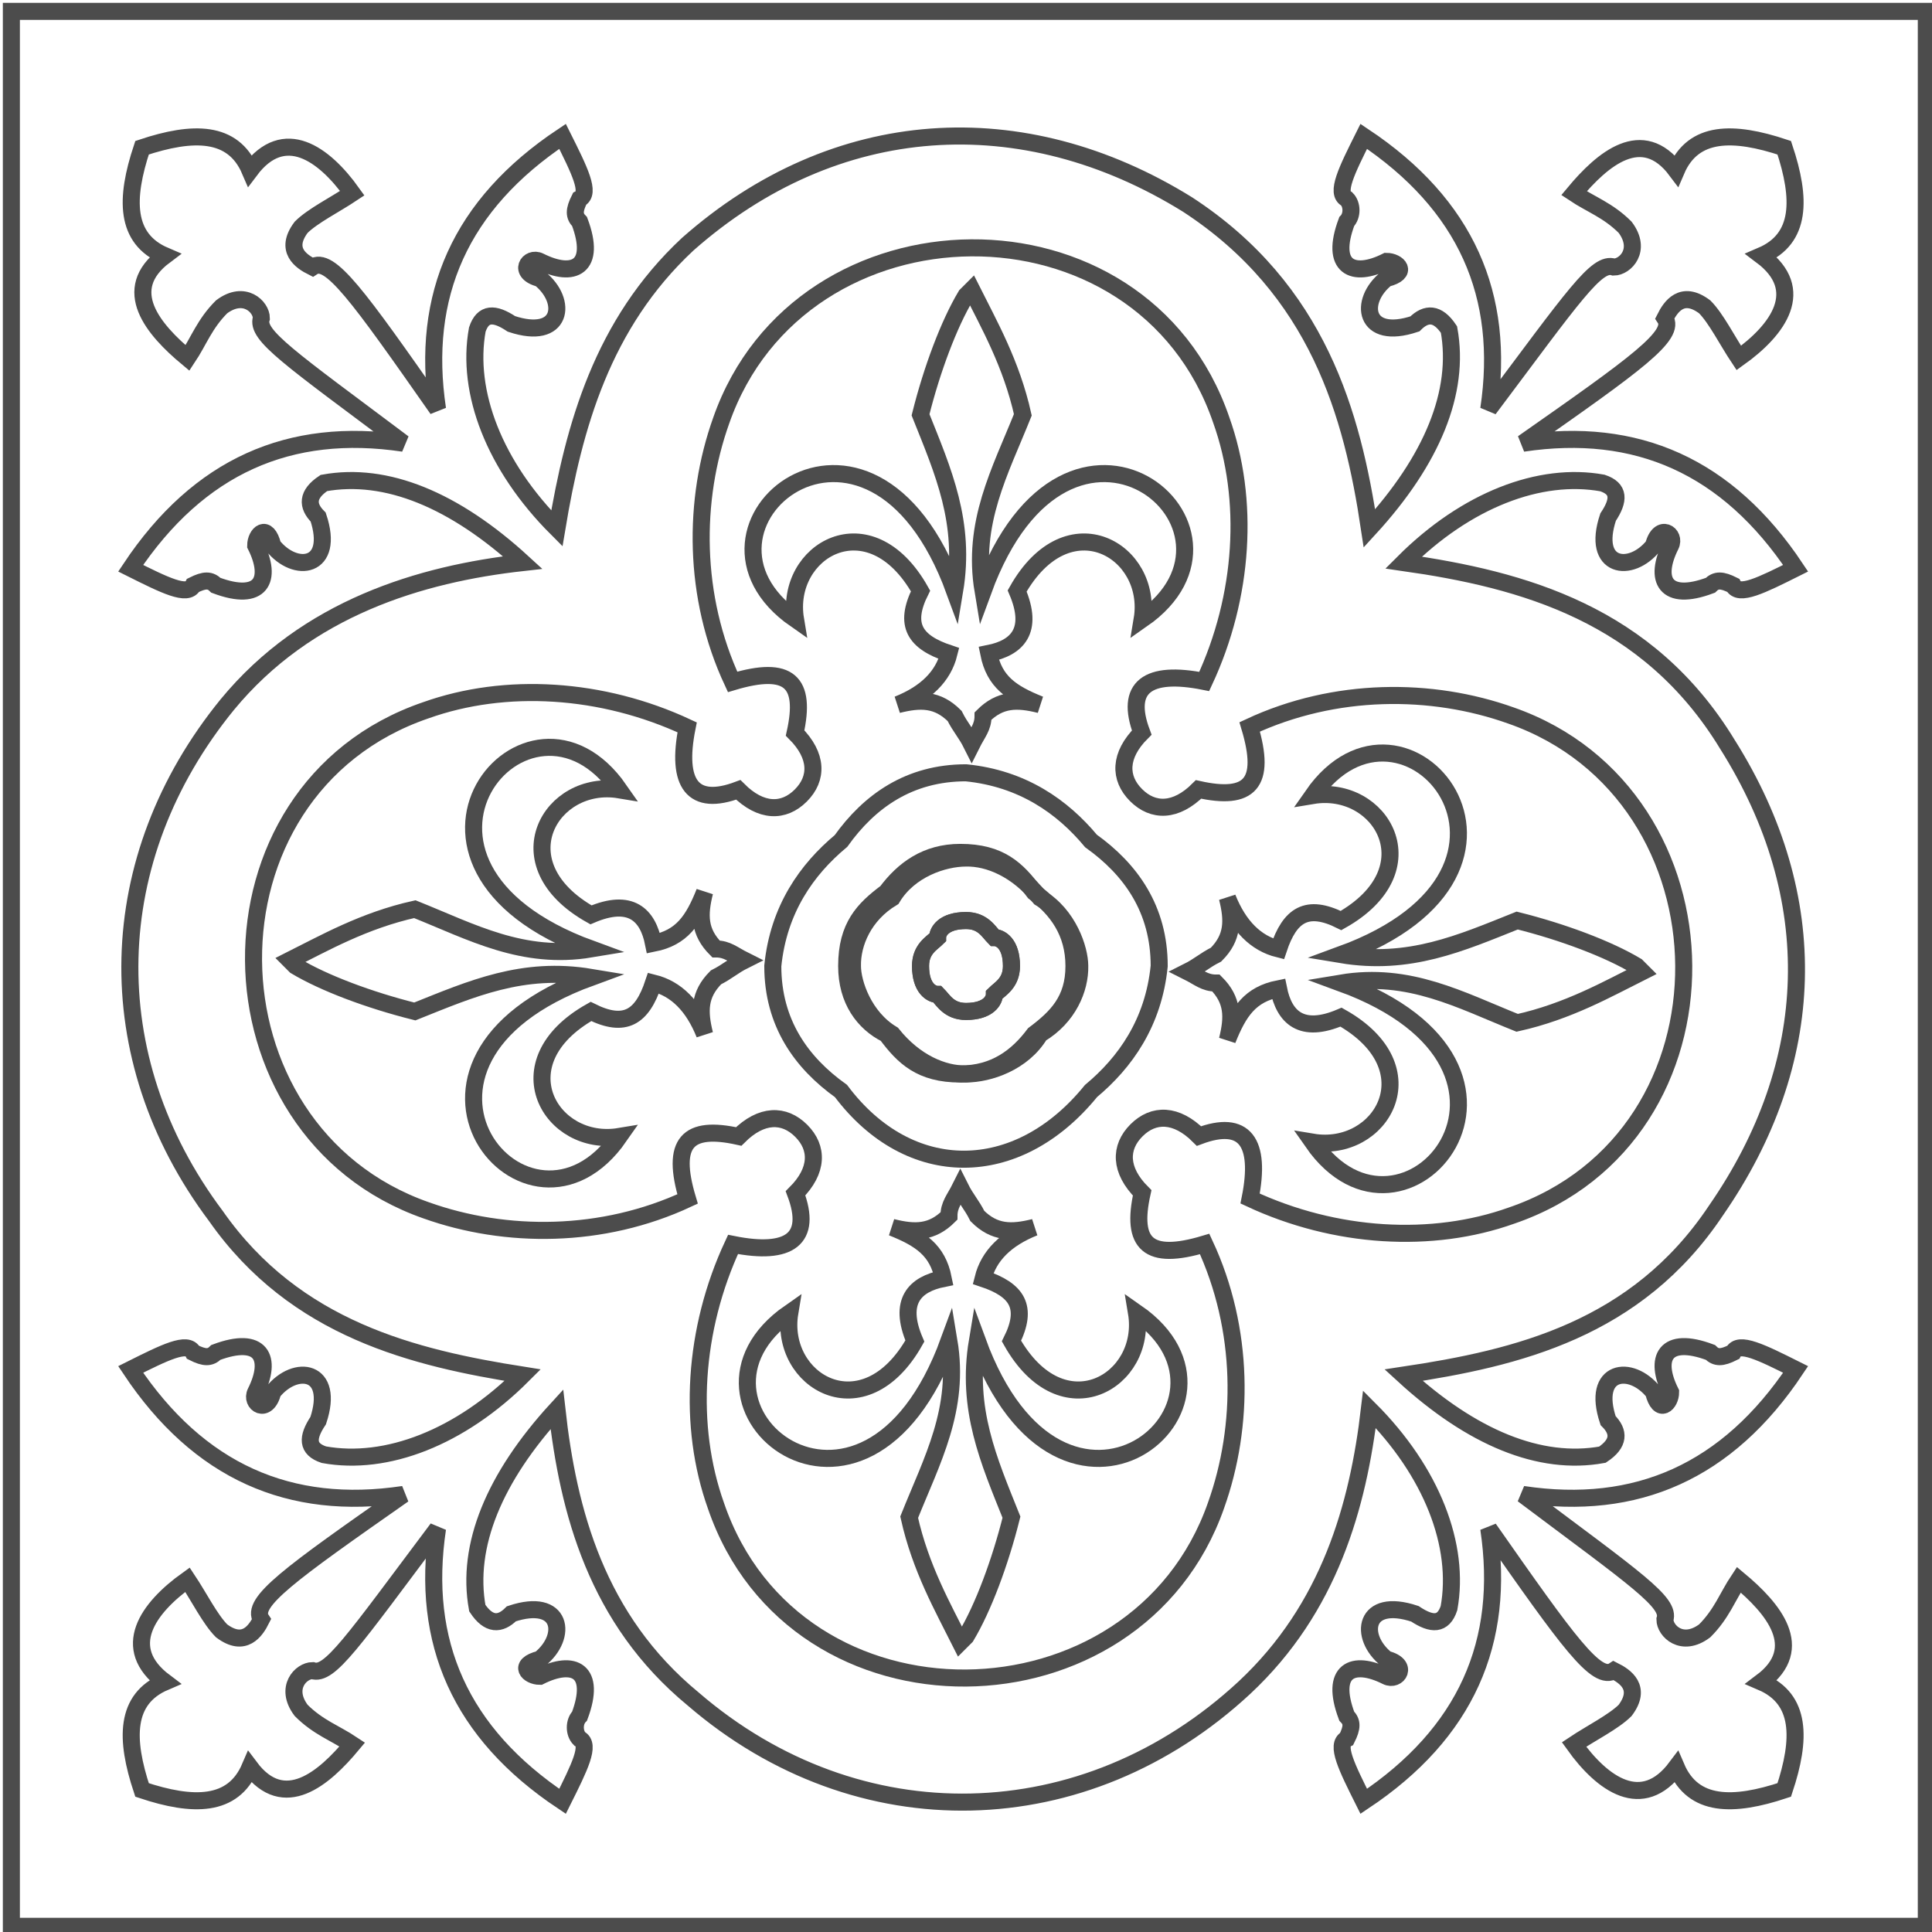 <?xml version="1.0" encoding="UTF-8"?>
<!DOCTYPE svg PUBLIC "-//W3C//DTD SVG 1.1//EN" "http://www.w3.org/Graphics/SVG/1.1/DTD/svg11.dtd">
<!-- Creator: CorelDRAW -->
<svg xmlns="http://www.w3.org/2000/svg" xml:space="preserve" width="110px" height="110px" style="shape-rendering:geometricPrecision; text-rendering:geometricPrecision; image-rendering:optimizeQuality; fill-rule:evenodd; clip-rule:evenodd"
viewBox="0 0 0.34 0.34"
 xmlns:xlink="http://www.w3.org/1999/xlink">
 <defs>
  <style type="text/css">
   <![CDATA[
    .str0 {stroke:#4C4C4C;stroke-width:0.003}
    .fil0 {fill:none}
   ]]>
  </style>
 </defs>
 <g id="Plan_x0020_1">
  <g id="_202287416">
   <rect id="_202287272" class="fil0 str0" x="0.002" y="0.002" width="0.337" height="0.337"/>
   <path id="_202287200" class="fil0 str0" d="M0.304 0.131c-0.014,-0.023 -0.036,-0.029 -0.057,-0.032 0.011,-0.011 0.024,-0.016 0.035,-0.014 0.003,0.001 0.003,0.003 0.001,0.006 -0.003,0.009 0.004,0.01 0.008,0.005 0.001,-0.004 0.004,-0.002 0.003,0 -0.003,0.006 -0.001,0.01 0.007,0.007 0.001,-0.001 0.002,-0.001 0.004,-0 0.001,0.002 0.005,-0 0.011,-0.003 -0.012,-0.018 -0.028,-0.025 -0.048,-0.022 0.02,-0.014 0.027,-0.019 0.025,-0.022 0.001,-0.002 0.003,-0.005 0.007,-0.002 0.002,0.002 0.004,0.006 0.006,0.009 0.007,-0.005 0.012,-0.012 0.004,-0.018 0.007,-0.003 0.007,-0.01 0.004,-0.019 -0.009,-0.003 -0.016,-0.003 -0.019,0.004 -0.006,-0.008 -0.013,-0.002 -0.018,0.004 0.003,0.002 0.006,0.003 0.009,0.006 0.003,0.004 0,0.007 -0.002,0.007 -0.003,-0.001 -0.007,0.005 -0.022,0.025 0.003,-0.02 -0.004,-0.036 -0.022,-0.048 -0.003,0.006 -0.005,0.01 -0.003,0.011 0.001,0.001 0.001,0.003 -0,0.004 -0.003,0.008 0.001,0.01 0.007,0.007 0.002,-0 0.004,0.002 0,0.003 -0.005,0.004 -0.004,0.011 0.005,0.008 0.002,-0.002 0.004,-0.002 0.006,0.001 0.002,0.011 -0.003,0.023 -0.014,0.035 -0.003,-0.02 -0.009,-0.042 -0.032,-0.057 -0.029,-0.018 -0.062,-0.016 -0.088,0.007 -0.015,0.014 -0.02,0.032 -0.023,0.05 -0.011,-0.011 -0.016,-0.024 -0.014,-0.035 0.001,-0.003 0.003,-0.003 0.006,-0.001 0.009,0.003 0.01,-0.004 0.005,-0.008 -0.004,-0.001 -0.002,-0.004 0,-0.003 0.006,0.003 0.01,0.001 0.007,-0.007 -0.001,-0.001 -0.001,-0.002 -0,-0.004 0.002,-0.001 -0,-0.005 -0.003,-0.011 -0.018,0.012 -0.025,0.028 -0.022,0.048 -0.014,-0.02 -0.019,-0.027 -0.022,-0.025 -0.002,-0.001 -0.005,-0.003 -0.002,-0.007 0.002,-0.002 0.006,-0.004 0.009,-0.006 -0.005,-0.007 -0.012,-0.012 -0.018,-0.004 -0.003,-0.007 -0.01,-0.007 -0.019,-0.004 -0.003,0.009 -0.003,0.016 0.004,0.019 -0.008,0.006 -0.002,0.013 0.004,0.018 0.002,-0.003 0.003,-0.006 0.006,-0.009 0.004,-0.003 0.007,-0 0.007,0.002 -0.001,0.003 0.005,0.007 0.025,0.022 -0.02,-0.003 -0.036,0.004 -0.048,0.022 0.006,0.003 0.01,0.005 0.011,0.003 0.002,-0.001 0.003,-0.001 0.004,0 0.008,0.003 0.01,-0.001 0.007,-0.007 -0,-0.002 0.002,-0.004 0.003,-0 0.004,0.005 0.011,0.004 0.008,-0.005 -0.002,-0.002 -0.002,-0.004 0.001,-0.006 0.011,-0.002 0.023,0.003 0.035,0.014 -0.018,0.002 -0.038,0.008 -0.052,0.025 -0.022,0.027 -0.023,0.062 -0.002,0.09 0.014,0.02 0.035,0.025 0.054,0.028 -0.011,0.011 -0.024,0.016 -0.035,0.014 -0.003,-0.001 -0.003,-0.003 -0.001,-0.006 0.003,-0.009 -0.004,-0.01 -0.008,-0.005 -0.001,0.004 -0.004,0.002 -0.003,-0 0.003,-0.006 0.001,-0.01 -0.007,-0.007 -0.001,0.001 -0.002,0.001 -0.004,0 -0.001,-0.002 -0.005,0 -0.011,0.003 0.012,0.018 0.028,0.025 0.048,0.022 -0.02,0.014 -0.027,0.019 -0.025,0.022 -0.001,0.002 -0.003,0.005 -0.007,0.002 -0.002,-0.002 -0.004,-0.006 -0.006,-0.009 -0.007,0.005 -0.012,0.012 -0.004,0.018 -0.007,0.003 -0.007,0.01 -0.004,0.019 0.009,0.003 0.016,0.003 0.019,-0.004 0.006,0.008 0.013,0.002 0.018,-0.004 -0.003,-0.002 -0.006,-0.003 -0.009,-0.006 -0.003,-0.004 -0,-0.007 0.002,-0.007 0.003,0.001 0.007,-0.005 0.022,-0.025 -0.003,0.02 0.004,0.036 0.022,0.048 0.003,-0.006 0.005,-0.01 0.003,-0.011 -0.001,-0.001 -0.001,-0.003 0,-0.004 0.003,-0.008 -0.001,-0.01 -0.007,-0.007 -0.002,0 -0.004,-0.002 -0,-0.003 0.005,-0.004 0.004,-0.011 -0.005,-0.008 -0.002,0.002 -0.004,0.002 -0.006,-0.001 -0.002,-0.011 0.003,-0.023 0.014,-0.035 0.002,0.018 0.007,0.037 0.024,0.051 0.029,0.025 0.069,0.024 0.097,-0.002 0.015,-0.014 0.02,-0.032 0.022,-0.049 0.011,0.011 0.016,0.024 0.014,0.035 -0.001,0.003 -0.003,0.003 -0.006,0.001 -0.009,-0.003 -0.01,0.004 -0.005,0.008 0.004,0.001 0.002,0.004 -0,0.003 -0.006,-0.003 -0.01,-0.001 -0.007,0.007 0.001,0.001 0.001,0.002 0,0.004 -0.002,0.001 0,0.005 0.003,0.011 0.018,-0.012 0.025,-0.028 0.022,-0.048 0.014,0.02 0.019,0.027 0.022,0.025 0.002,0.001 0.005,0.003 0.002,0.007 -0.002,0.002 -0.006,0.004 -0.009,0.006 0.005,0.007 0.012,0.012 0.018,0.004 0.003,0.007 0.01,0.007 0.019,0.004 0.003,-0.009 0.003,-0.016 -0.004,-0.019 0.008,-0.006 0.002,-0.013 -0.004,-0.018 -0.002,0.003 -0.003,0.006 -0.006,0.009 -0.004,0.003 -0.007,0 -0.007,-0.002 0.001,-0.003 -0.005,-0.007 -0.025,-0.022 0.02,0.003 0.036,-0.004 0.048,-0.022 -0.006,-0.003 -0.01,-0.005 -0.011,-0.003 -0.002,0.001 -0.003,0.001 -0.004,-0 -0.008,-0.003 -0.01,0.001 -0.007,0.007 0,0.002 -0.002,0.004 -0.003,0 -0.004,-0.005 -0.011,-0.004 -0.008,0.005 0.002,0.002 0.002,0.004 -0.001,0.006 -0.011,0.002 -0.023,-0.003 -0.035,-0.014 0.02,-0.003 0.041,-0.008 0.055,-0.029 0.018,-0.026 0.019,-0.055 0.002,-0.082z"/>
   <path id="_202287128" class="fil0 str0" d="M0.141 0.199c-0.003,-0.003 -0.007,-0.003 -0.011,0.001 -0.009,-0.002 -0.012,0.001 -0.009,0.011 -0.015,0.007 -0.032,0.007 -0.046,0.002 -0.04,-0.014 -0.041,-0.074 -7.59306e-005,-0.088 0.014,-0.005 0.031,-0.004 0.046,0.003 -0.002,0.01 0.001,0.014 0.009,0.011 0.004,0.004 0.008,0.004 0.011,0.001 0.003,-0.003 0.003,-0.007 -0.001,-0.011 0.002,-0.009 -0.001,-0.012 -0.011,-0.009 -0.007,-0.015 -0.007,-0.032 -0.002,-0.046 0.014,-0.04 0.074,-0.041 0.088,-7.59306e-005 0.005,0.014 0.004,0.031 -0.003,0.046 -0.01,-0.002 -0.014,0.001 -0.011,0.009 -0.004,0.004 -0.004,0.008 -0.001,0.011 0.003,0.003 0.007,0.003 0.011,-0.001 0.009,0.002 0.012,-0.001 0.009,-0.011 0.015,-0.007 0.032,-0.007 0.046,-0.002 0.04,0.014 0.041,0.074 7.59306e-005,0.088 -0.014,0.005 -0.031,0.004 -0.046,-0.003 0.002,-0.01 -0.001,-0.014 -0.009,-0.011 -0.004,-0.004 -0.008,-0.004 -0.011,-0.001 -0.003,0.003 -0.003,0.007 0.001,0.011 -0.002,0.009 0.001,0.012 0.011,0.009 0.007,0.015 0.007,0.032 0.002,0.046 -0.014,0.04 -0.074,0.041 -0.088,7.59306e-005 -0.005,-0.014 -0.004,-0.031 0.003,-0.046 0.01,0.002 0.014,-0.001 0.011,-0.009 0.004,-0.004 0.004,-0.008 0.001,-0.011z"/>
   <path id="_202287056" class="fil0 str0" d="M0.17 0.052c-0.003,0.005 -0.006,0.013 -0.008,0.021 0.004,0.01 0.008,0.019 0.006,0.031 -0.015,-0.041 -0.051,-0.011 -0.028,0.005 -0.002,-0.012 0.013,-0.021 0.022,-0.005 -0.003,0.006 -0.001,0.009 0.005,0.011 -0.001,0.004 -0.004,0.007 -0.009,0.009 0.004,-0.001 0.007,-0.001 0.01,0.002 0.001,0.002 0.002,0.003 0.003,0.005 0.001,-0.002 0.002,-0.003 0.002,-0.005 0.003,-0.003 0.006,-0.003 0.01,-0.002 -0.005,-0.002 -0.008,-0.004 -0.009,-0.009 0.005,-0.001 0.008,-0.004 0.005,-0.011 0.009,-0.016 0.024,-0.007 0.022,0.005 0.023,-0.016 -0.013,-0.046 -0.028,-0.005 -0.002,-0.012 0.003,-0.021 0.007,-0.031 -0.002,-0.009 -0.006,-0.016 -0.009,-0.022z"/>
   <path id="_202286984" class="fil0 str0" d="M0.052 0.17c0.005,0.003 0.013,0.006 0.021,0.008 0.01,-0.004 0.019,-0.008 0.031,-0.006 -0.041,0.015 -0.011,0.051 0.005,0.028 -0.012,0.002 -0.021,-0.013 -0.005,-0.022 0.006,0.003 0.009,0.001 0.011,-0.005 0.004,0.001 0.007,0.004 0.009,0.009 -0.001,-0.004 -0.001,-0.007 0.002,-0.01 0.002,-0.001 0.003,-0.002 0.005,-0.003 -0.002,-0.001 -0.003,-0.002 -0.005,-0.002 -0.003,-0.003 -0.003,-0.006 -0.002,-0.01 -0.002,0.005 -0.004,0.008 -0.009,0.009 -0.001,-0.005 -0.004,-0.008 -0.011,-0.005 -0.016,-0.009 -0.007,-0.024 0.005,-0.022 -0.016,-0.023 -0.046,0.013 -0.005,0.028 -0.012,0.002 -0.021,-0.003 -0.031,-0.007 -0.009,0.002 -0.016,0.006 -0.022,0.009z"/>
   <path id="_202286912" class="fil0 str0" d="M0.17 0.288c0.003,-0.005 0.006,-0.013 0.008,-0.021 -0.004,-0.01 -0.008,-0.019 -0.006,-0.031 0.015,0.041 0.051,0.011 0.028,-0.005 0.002,0.012 -0.013,0.021 -0.022,0.005 0.003,-0.006 0.001,-0.009 -0.005,-0.011 0.001,-0.004 0.004,-0.007 0.009,-0.009 -0.004,0.001 -0.007,0.001 -0.01,-0.002 -0.001,-0.002 -0.002,-0.003 -0.003,-0.005 -0.001,0.002 -0.002,0.003 -0.002,0.005 -0.003,0.003 -0.006,0.003 -0.01,0.002 0.005,0.002 0.008,0.004 0.009,0.009 -0.005,0.001 -0.008,0.004 -0.005,0.011 -0.009,0.016 -0.024,0.007 -0.022,-0.005 -0.023,0.016 0.013,0.046 0.028,0.005 0.002,0.012 -0.003,0.021 -0.007,0.031 0.002,0.009 0.006,0.016 0.009,0.022z"/>
   <path id="_202286840" class="fil0 str0" d="M0.288 0.17c-0.005,-0.003 -0.013,-0.006 -0.021,-0.008 -0.01,0.004 -0.019,0.008 -0.031,0.006 0.041,-0.015 0.011,-0.051 -0.005,-0.028 0.012,-0.002 0.021,0.013 0.005,0.022 -0.006,-0.003 -0.009,-0.001 -0.011,0.005 -0.004,-0.001 -0.007,-0.004 -0.009,-0.009 0.001,0.004 0.001,0.007 -0.002,0.01 -0.002,0.001 -0.003,0.002 -0.005,0.003 0.002,0.001 0.003,0.002 0.005,0.002 0.003,0.003 0.003,0.006 0.002,0.01 0.002,-0.005 0.004,-0.008 0.009,-0.009 0.001,0.005 0.004,0.008 0.011,0.005 0.016,0.009 0.007,0.024 -0.005,0.022 0.016,0.023 0.046,-0.013 0.005,-0.028 0.012,-0.002 0.021,0.003 0.031,0.007 0.009,-0.002 0.016,-0.006 0.022,-0.009z"/>
   <path id="_202286768" class="fil0 str0" d="M0.17 0.136c0.01,0.001 0.017,0.006 0.022,0.012 0.007,0.005 0.012,0.012 0.012,0.022 -0.001,0.01 -0.006,0.017 -0.012,0.022 -0.013,0.016 -0.032,0.016 -0.044,0 -0.007,-0.005 -0.012,-0.012 -0.012,-0.022 0.001,-0.01 0.006,-0.017 0.012,-0.022 0.005,-0.007 0.012,-0.012 0.022,-0.012zm1.80787e-005 0.015c0.004,-7.95463e-005 0.009,0.002 0.013,0.007 0.005,0.003 0.007,0.009 0.007,0.012 8.31621e-005,0.004 -0.002,0.009 -0.007,0.012 -0.003,0.005 -0.009,0.007 -0.013,0.007 -0.004,7.95463e-005 -0.009,-0.002 -0.013,-0.007 -0.005,-0.003 -0.007,-0.009 -0.007,-0.012 -8.31621e-005,-0.004 0.002,-0.009 0.007,-0.012 0.003,-0.005 0.009,-0.007 0.013,-0.007z"/>
   <path id="_202286696" class="fil0 str0" d="M0.178 0.17c-0,-0.004 -0.002,-0.005 -0.003,-0.005 -0.001,-0.001 -0.002,-0.003 -0.005,-0.003 -0.004,0 -0.005,0.002 -0.005,0.003 -0.001,0.001 -0.003,0.002 -0.003,0.005 0,0.004 0.002,0.005 0.003,0.005 0.001,0.001 0.002,0.003 0.005,0.003 0.004,-0 0.005,-0.002 0.005,-0.003 0.001,-0.001 0.003,-0.002 0.003,-0.005zm0.011 7.23148e-006c-0,-0.006 -0.003,-0.01 -0.007,-0.013 -0.003,-0.004 -0.006,-0.007 -0.013,-0.007 -0.006,0 -0.01,0.003 -0.013,0.007 -0.004,0.003 -0.007,0.006 -0.007,0.013 0,0.006 0.003,0.01 0.007,0.012 0.003,0.004 0.006,0.007 0.013,0.007 0.006,-0 0.01,-0.003 0.013,-0.007 0.004,-0.003 0.007,-0.006 0.007,-0.012z"/>
   <path id="_202286624" class="fil0 str0" d="M0.178 0.17c-0,-0.004 -0.002,-0.005 -0.003,-0.005 -0.001,-0.001 -0.002,-0.003 -0.005,-0.003 -0.004,0 -0.005,0.002 -0.005,0.003 -0.001,0.001 -0.003,0.002 -0.003,0.005 0,0.004 0.002,0.005 0.003,0.005 0.001,0.001 0.002,0.003 0.005,0.003 0.004,-0 0.005,-0.002 0.005,-0.003 0.001,-0.001 0.003,-0.002 0.003,-0.005z"/>
  </g>
 </g>
</svg>
